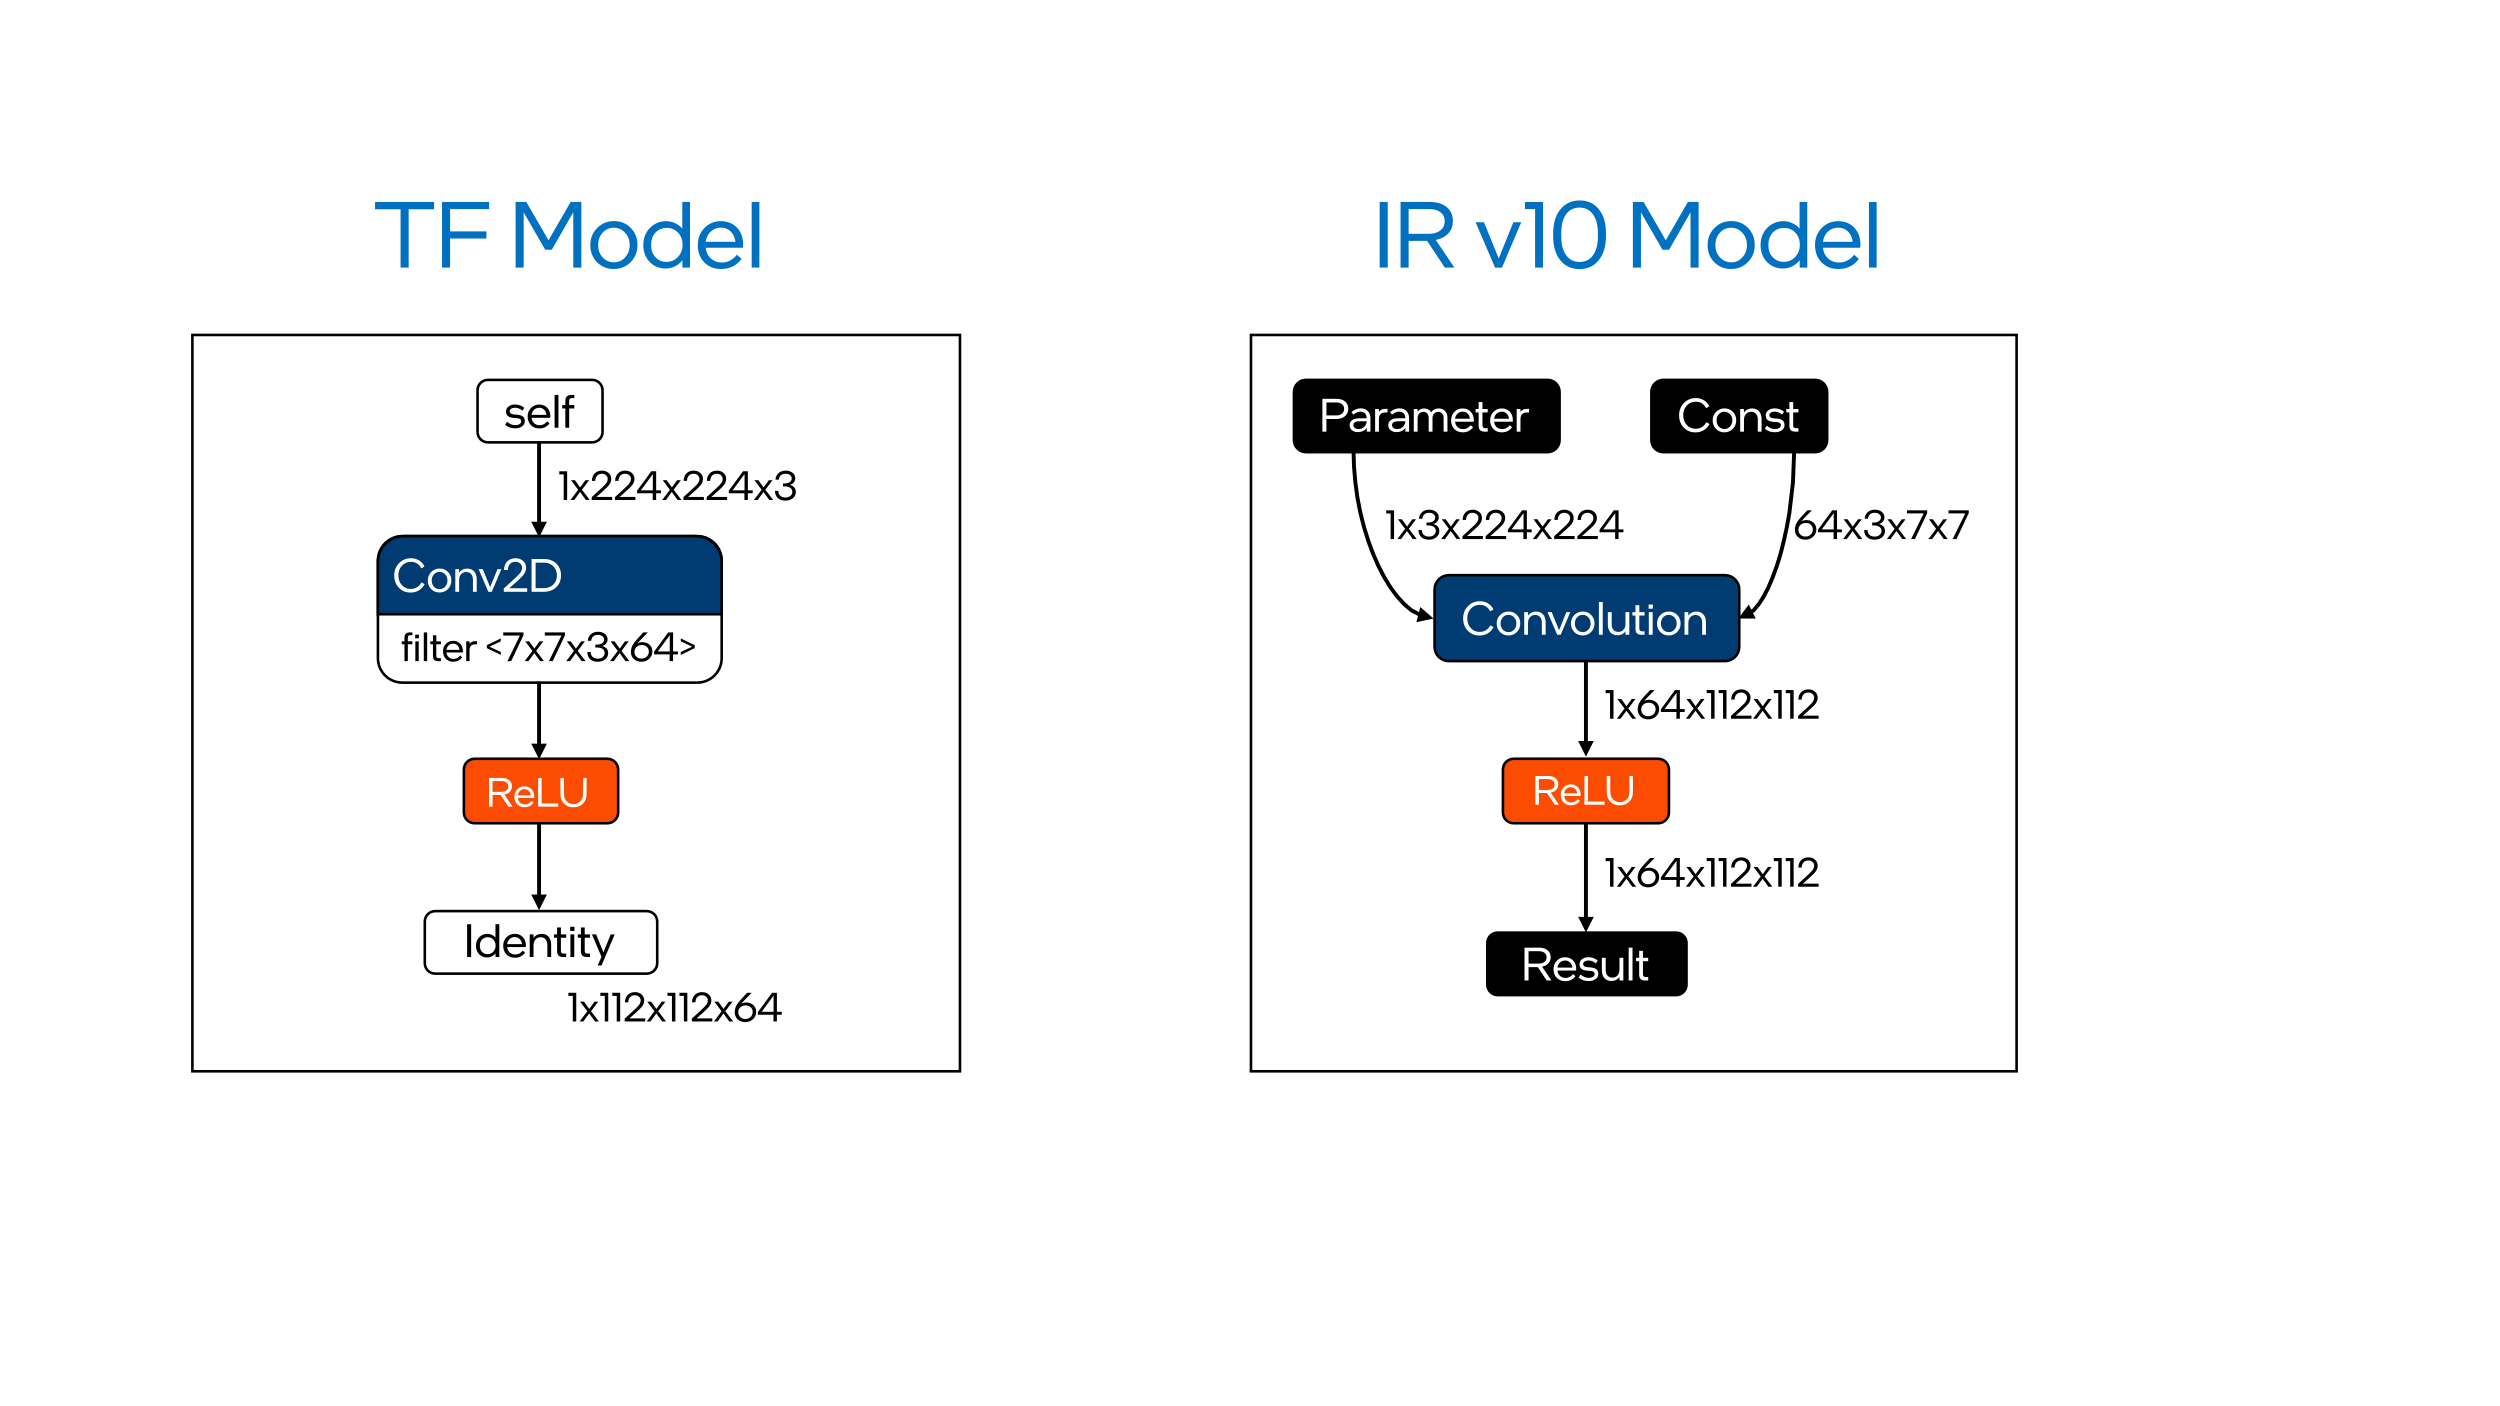 <?xml version="1.0" encoding="UTF-8"?>
<svg width="1280" height="720" overflow="hidden" version="1.1" xmlns="http://www.w3.org/2000/svg"><rect width="100%" height="100%" fill="#808080" stroke="none"/><defs><clipPath id="clip0"><rect width="1280" height="720"/></clipPath></defs><g clip-path="url(#clip0)"><path d="m0 0h1280v720h-1280z" fill="#fff"/><g transform="translate(191.08 137)" fill="#0070c0" aria-label="TF ModelIR v10 Model"><path d="m14.016-29.856h-13.056v-3.744h30.192v3.744h-13.008v29.856h-4.128z"/><path d="m35.232 0v-33.6h24.096v3.648h-19.968v11.424h18.624v3.648h-18.624v14.88z"/><path d="m101.09-33.6h5.472v33.6h-4.128v-28.32l-10.992 19.2h-3.36l-11.04-19.152v28.272h-4.128v-33.6h5.472l11.376 19.632z"/><path d="m135.31-11.568q0 5.232-3.504 8.784-3.504 3.504-8.64 3.504t-8.592-3.504q-3.408-3.504-3.408-8.736t3.504-8.736q3.504-3.552 8.64-3.552t8.544 3.504q3.456 3.504 3.456 8.736zm-20.16 0.048q0 3.744 2.304 6.288 2.352 2.544 5.808 2.544 3.408 0 5.712-2.544 2.352-2.544 2.352-6.336 0-3.696-2.352-6.24-2.352-2.592-5.76-2.592t-5.76 2.544q-2.304 2.544-2.304 6.336z"/><path d="m158.26-33.6h3.936v33.6h-3.888v-3.744q-1.584 2.016-3.84 3.12-2.208 1.104-4.752 1.104-4.848 0-8.16-3.36-3.264-3.408-3.264-8.64 0-5.28 3.36-8.736 3.408-3.504 8.352-3.504 2.4 0 4.512 1.008 2.16 0.96 3.744 2.784zm-8.112 30.672q3.504 0 5.856-2.496 2.4-2.544 2.4-6.24 0-3.744-2.304-6.192t-5.76-2.448q-3.552 0-5.808 2.4t-2.256 6.288 2.208 6.288 5.664 2.4z"/><path d="m178.42-2.592q2.304 0 4.224-0.96 1.968-1.008 3.6-3.024l2.352 2.16q-1.968 2.592-4.608 3.888-2.64 1.248-5.904 1.248-5.232 0-8.592-3.408-3.312-3.456-3.312-8.832 0-5.232 3.408-8.736t8.4-3.504q5.088 0 8.256 3.312t3.168 8.64q0 0.384-0.048 0.912-0.048 0.48-0.096 0.72h-19.056q0.384 3.408 2.64 5.52 2.304 2.064 5.568 2.064zm-0.384-17.856q-3.024 0-5.184 1.968t-2.64 5.28h15.264q-0.432-3.36-2.448-5.28-2.016-1.968-4.992-1.968z"/><path d="m193.78-33.6h3.936v33.6h-3.936z"/><path d="m515.31 0v-33.6h4.128v33.6z"/><path d="m544.01-14.16 9.552 14.16h-4.896l-9.072-13.68h-9.456v13.68h-4.128v-33.6h14.784q5.664 0 8.832 2.64 3.168 2.592 3.168 7.152 0 3.744-2.304 6.288t-6.48 3.36zm4.608-9.552q0-2.928-2.112-4.56-2.064-1.68-5.808-1.68h-10.56v12.672h10.224q3.792 0 6-1.728 2.256-1.776 2.256-4.704z"/><path d="m574.39 0-9.936-23.184h4.272l7.536 18.528 7.488-18.528h4.032l-9.84 23.184z"/><path d="m594.89-29.952h-5.184v-3.648h9.216v33.6h-4.032z"/><path d="m604.15-15.984v-1.536q0-7.728 3.696-12.288t9.888-4.56 9.792 4.512q3.648 4.512 3.648 12.24v1.536q0 7.728-3.696 12.288-3.648 4.56-9.84 4.56t-9.84-4.512-3.648-12.24zm13.488-14.736q-4.416 0-6.912 3.456-2.448 3.456-2.448 9.648v1.536q0 6.24 2.496 9.744 2.496 3.456 6.912 3.456t6.864-3.456q2.496-3.456 2.496-9.648v-1.536q0-6.24-2.496-9.696-2.496-3.504-6.912-3.504z"/><path d="m673.13-33.6h5.472v33.6h-4.128v-28.32l-10.992 19.2h-3.36l-11.04-19.152v28.272h-4.128v-33.6h5.472l11.376 19.632z"/><path d="m707.35-11.568q0 5.232-3.504 8.784-3.504 3.504-8.64 3.504t-8.592-3.504q-3.408-3.504-3.408-8.736t3.504-8.736q3.504-3.552 8.64-3.552t8.544 3.504q3.456 3.504 3.456 8.736zm-20.16 0.048q0 3.744 2.304 6.288 2.352 2.544 5.808 2.544 3.408 0 5.712-2.544 2.352-2.544 2.352-6.336 0-3.696-2.352-6.24-2.352-2.592-5.76-2.592t-5.76 2.544q-2.304 2.544-2.304 6.336z"/><path d="m730.3-33.6h3.936v33.6h-3.888v-3.744q-1.584 2.016-3.84 3.12-2.208 1.104-4.752 1.104-4.848 0-8.16-3.36-3.264-3.408-3.264-8.64 0-5.28 3.36-8.736 3.408-3.504 8.352-3.504 2.4 0 4.512 1.008 2.16 0.96 3.744 2.784zm-8.112 30.672q3.504 0 5.856-2.496 2.4-2.544 2.4-6.24 0-3.744-2.304-6.192t-5.76-2.448q-3.552 0-5.808 2.4t-2.256 6.288 2.208 6.288 5.664 2.4z"/><path d="m750.46-2.592q2.304 0 4.224-0.96 1.968-1.008 3.6-3.024l2.352 2.16q-1.968 2.592-4.608 3.888-2.64 1.248-5.904 1.248-5.232 0-8.592-3.408-3.312-3.456-3.312-8.832 0-5.232 3.408-8.736t8.4-3.504q5.088 0 8.256 3.312t3.168 8.64q0 0.384-0.048 0.912-0.048 0.48-0.096 0.72h-19.056q0.384 3.408 2.64 5.52 2.304 2.064 5.568 2.064zm-0.384-17.856q-3.024 0-5.184 1.968t-2.64 5.28h15.264q-0.432-3.36-2.448-5.28-2.016-1.968-4.992-1.968z"/><path d="m765.82-33.6h3.936v33.6h-3.936z"/></g><g fill="#fff" stroke="#000" stroke-miterlimit="8" stroke-width="1.333"><path d="m98.5 171.5h393v377h-393z"/><path d="m640.5 171.5h392v377h-392z"/><path d="m244.5 199.83c0-2.946 2.388-5.334 5.334-5.334h53.333c2.945 0 5.333 2.388 5.333 5.334v21.333c0 2.945-2.388 5.333-5.333 5.333h-53.333c-2.946 0-5.334-2.388-5.334-5.333z" fill-rule="evenodd"/></g><g transform="translate(258.1 219)" aria-label="self"><path d="m10.608-3.384q0 1.632-1.392 2.664t-3.624 1.032q-1.464 0-2.76-0.456-1.272-0.48-2.304-1.416l1.008-1.488q1.104 0.912 2.064 1.32t2.04 0.408q1.392 0 2.232-0.528 0.864-0.552 0.864-1.416 0-0.888-0.72-1.272-0.72-0.408-2.376-0.432-2.424-0.096-3.552-0.888-1.104-0.792-1.104-2.472 0-1.536 1.272-2.544 1.296-1.032 3.312-1.032 1.368 0 2.568 0.432t2.184 1.272l-0.936 1.464q-0.984-0.792-1.896-1.152t-1.944-0.36q-1.176 0-1.944 0.528-0.744 0.528-0.744 1.296 0 0.84 0.672 1.224t2.136 0.456q2.616 0.072 3.768 0.864 1.176 0.792 1.176 2.496z"/><path d="m18.168-1.296q1.152 0 2.112-0.48 0.984-0.504 1.8-1.512l1.176 1.08q-0.984 1.296-2.304 1.944-1.32 0.624-2.952 0.624-2.616 0-4.296-1.704-1.656-1.728-1.656-4.416 0-2.616 1.704-4.368t4.2-1.752q2.544 0 4.128 1.656t1.584 4.32q0 0.192-0.024 0.456-0.024 0.24-0.048 0.36h-9.528q0.192 1.704 1.32 2.76 1.152 1.032 2.784 1.032zm-0.192-8.928q-1.512 0-2.592 0.984t-1.32 2.64h7.632q-0.216-1.68-1.224-2.64-1.008-0.984-2.496-0.984z"/><path d="m25.848-16.8h1.968v16.8h-1.968z"/><path d="m31.344-9.864h-1.584v-1.728h1.584v-2.184q0-1.464 0.768-2.232 0.792-0.792 2.256-0.792h1.584v1.632h-1.296q-0.672 0-1.008 0.36t-0.336 1.08v2.136h2.64v1.728h-2.64v9.864h-1.968z"/></g><path d="m193.5 287c0-6.903 5.597-12.5 12.5-12.5h151c6.904 0 12.5 5.597 12.5 12.5v50c0 6.904-5.596 12.5-12.5 12.5h-151c-6.903 0-12.5-5.596-12.5-12.5z" fill="#fff" fill-rule="evenodd" stroke="#000" stroke-miterlimit="8" stroke-width="1.333"/><path d="m206.68 274.5h149.64c7.278 0 13.178 5.9 13.178 13.179v26.821h-176v-26.821c0-7.279 5.9-13.179 13.178-13.179z" fill="#003C71" fill-rule="evenodd" stroke="#000" stroke-miterlimit="8" stroke-width="1.333"/><g transform="translate(200.96 303)" fill="#fff" aria-label="Conv2D"><path d="m3-8.424q0 3 1.8 4.992 1.8 1.968 4.512 1.968 1.824 0 3.192-0.84 1.392-0.84 2.376-2.52l1.584 0.912q-1.08 2.064-2.952 3.192-1.848 1.104-4.248 1.104-3.648 0-6.024-2.472-2.352-2.472-2.352-6.288 0-3.744 2.448-6.264 2.472-2.544 6.144-2.544 2.328 0 4.104 1.104 1.8 1.08 2.808 3.096l-1.656 0.984q-0.936-1.704-2.232-2.52t-3.072-0.816q-2.76 0-4.608 1.968-1.824 1.968-1.824 4.944z"/><path d="m30.144-5.784q0 2.616-1.752 4.392-1.752 1.752-4.32 1.752t-4.296-1.752q-1.704-1.752-1.704-4.368t1.752-4.368q1.752-1.776 4.32-1.776t4.272 1.752q1.728 1.752 1.728 4.368zm-10.08 0.024q0 1.872 1.152 3.144 1.176 1.272 2.904 1.272 1.704 0 2.856-1.272 1.176-1.272 1.176-3.168 0-1.848-1.176-3.12-1.176-1.296-2.88-1.296t-2.88 1.272q-1.152 1.272-1.152 3.168z"/><path d="m32.16-11.592h1.92v1.8q0.696-1.008 1.752-1.536 1.08-0.552 2.4-0.552 2.304 0 3.6 1.488t1.296 4.08v6.312h-1.944v-6.192q0-1.824-0.912-2.88-0.888-1.056-2.496-1.056-1.656 0-2.664 1.128t-1.008 2.928v6.072h-1.944z"/><path d="m49.056 0-4.968-11.592h2.136l3.768 9.264 3.744-9.264h2.016l-4.92 11.592z"/><path d="m68.952 0h-11.976v-1.68l5.808-5.328q2.064-1.872 2.808-2.976t0.744-2.352q0-1.32-0.984-2.16-0.96-0.864-2.4-0.864-1.776 0-2.808 1.104-1.008 1.08-1.08 3.048h-1.968q0.048-2.736 1.632-4.344 1.608-1.632 4.272-1.632 2.352 0 3.864 1.368 1.536 1.344 1.536 3.432 0 1.68-0.936 3.12-0.912 1.416-3.48 3.672l-4.248 3.792h9.216z"/><path d="m71.208 0v-16.8h6.312q3.936 0 6.336 2.328 2.424 2.328 2.424 6.048 0 3.696-2.448 6.072-2.448 2.352-6.36 2.352zm12.984-8.376q0-2.88-1.872-4.704-1.848-1.848-4.824-1.848h-4.224v13.056h4.224q2.976 0 4.824-1.824 1.872-1.824 1.872-4.68z"/></g><path d="m237.5 394c0-3.037 2.463-5.5 5.5-5.5h68c3.038 0 5.5 2.463 5.5 5.5v22c0 3.038-2.462 5.5-5.5 5.5h-68c-3.037 0-5.5-2.462-5.5-5.5z" fill="#FC4C02" fill-rule="evenodd" stroke="#000" stroke-miterlimit="8" stroke-width="1.333"/><g transform="translate(249.01 413)" fill="#fff" aria-label="ReLU"><path d="m9.24-6.195 4.179 6.195h-2.142l-3.969-5.985h-4.137v5.985h-1.806v-14.7h6.468q2.478 0 3.864 1.155 1.386 1.134 1.386 3.129 0 1.638-1.008 2.751t-2.835 1.47zm2.016-4.179q0-1.281-0.924-1.995-0.903-0.735-2.541-0.735h-4.62v5.544h4.473q1.659 0 2.625-0.756 0.987-0.777 0.987-2.058z"/><path d="m19.719-1.134q1.008 0 1.848-0.42 0.861-0.441 1.575-1.323l1.029 0.945q-0.861 1.134-2.016 1.701-1.155 0.546-2.583 0.546-2.289 0-3.759-1.491-1.449-1.512-1.449-3.864 0-2.289 1.491-3.822t3.675-1.533q2.226 0 3.612 1.449t1.386 3.78q0 0.168-0.021 0.399-0.021 0.21-0.042 0.315h-8.337q0.168 1.491 1.155 2.415 1.008 0.903 2.436 0.903zm-0.168-7.812q-1.323 0-2.268 0.861t-1.155 2.31h6.678q-0.189-1.47-1.071-2.31-0.882-0.861-2.184-0.861z"/><path d="m26.502 0v-14.7h1.806v13.083h8.484v1.617z"/><path d="m44.646-1.281q2.184 0 3.528-1.47 1.365-1.491 1.365-3.864v-8.085h1.785v8.127q0 3.108-1.848 5.019-1.848 1.89-4.872 1.89t-4.851-1.89q-1.827-1.911-1.827-5.019v-8.127h1.806v8.085q0 2.373 1.365 3.864 1.365 1.47 3.549 1.47z"/></g><path d="m217.5 471.83c0-2.945 2.388-5.333 5.333-5.333h108.33c2.945 0 5.333 2.388 5.333 5.333v21.334c0 2.945-2.388 5.333-5.333 5.333h-108.33c-2.945 0-5.333-2.388-5.333-5.333z" fill="#fff" fill-rule="evenodd" stroke="#000" stroke-miterlimit="8" stroke-width="1.333"/><g transform="translate(237.43 490)" aria-label="Identity"><path d="m1.728 0v-16.8h2.064v16.8z"/><path d="m16.248-16.8h1.968v16.8h-1.944v-1.872q-0.792 1.008-1.92 1.56-1.104 0.552-2.376 0.552-2.424 0-4.08-1.68-1.632-1.704-1.632-4.32 0-2.64 1.68-4.368 1.704-1.752 4.176-1.752 1.2 0 2.256 0.504 1.08 0.48 1.872 1.392zm-4.056 15.336q1.752 0 2.928-1.248 1.2-1.272 1.2-3.12 0-1.872-1.152-3.096t-2.88-1.224q-1.776 0-2.904 1.2t-1.128 3.144 1.104 3.144 2.832 1.2z"/><path d="m26.328-1.296q1.152 0 2.112-0.48 0.984-0.504 1.8-1.512l1.176 1.08q-0.984 1.296-2.304 1.944-1.32 0.624-2.952 0.624-2.616 0-4.296-1.704-1.656-1.728-1.656-4.416 0-2.616 1.704-4.368t4.2-1.752q2.544 0 4.128 1.656t1.584 4.32q0 0.192-0.024 0.456-0.024 0.24-0.048 0.36h-9.528q0.192 1.704 1.32 2.76 1.152 1.032 2.784 1.032zm-0.192-8.928q-1.512 0-2.592 0.984t-1.32 2.64h7.632q-0.216-1.68-1.224-2.64-1.008-0.984-2.496-0.984z"/><path d="m33.792-11.592h1.92v1.8q0.696-1.008 1.752-1.536 1.08-0.552 2.4-0.552 2.304 0 3.6 1.488t1.296 4.08v6.312h-1.944v-6.192q0-1.824-0.912-2.88-0.888-1.056-2.496-1.056-1.656 0-2.664 1.128t-1.008 2.928v6.072h-1.944z"/><path d="m47.808-3.096v-6.768h-1.584v-1.728h1.584v-3.552h1.944v3.552h2.688v1.728h-2.688v6.6q0 0.768 0.336 1.152 0.36 0.36 1.08 0.36h1.272v1.752h-1.56q-1.608 0-2.352-0.744-0.72-0.744-0.72-2.352z"/><path d="m54.528-15.48h2.16v2.136h-2.16zm0.096 15.48v-11.592h1.968v11.592z"/><path d="m60-3.096v-6.768h-1.584v-1.728h1.584v-3.552h1.944v3.552h2.688v1.728h-2.688v6.6q0 0.768 0.336 1.152 0.36 0.36 1.08 0.36h1.272v1.752h-1.56q-1.608 0-2.352-0.744-0.72-0.744-0.72-2.352z"/><path d="m70.536-0.096-4.896-11.496h2.136l3.744 9.216 3.744-9.216h2.04l-6.744 15.912h-2.016z"/></g><path transform="matrix(-1 0 0 1 276 226)" d="m1-2.1362e-6 9e-5 42.479h-2l-9.1e-5 -42.479zm3 41.145-4 8-4-8z"/><g transform="translate(285.78 256)" aria-label="1x224x224x3"><path d="m2.835-13.104h-2.268v-1.596h4.032v14.7h-1.764z"/><path d="m8.211 0h-1.911l3.948-5.229-3.675-4.914h2.016l2.667 3.717 2.709-3.717h1.89l-3.675 4.893 4.011 5.25h-1.995l-2.982-4.095z"/><path d="m27.657 0h-10.479v-1.47l5.082-4.662q1.806-1.638 2.457-2.604t0.651-2.058q0-1.155-0.861-1.89-0.84-0.756-2.1-0.756-1.554 0-2.457 0.966-0.882 0.945-0.945 2.667h-1.722q0.042-2.394 1.428-3.801 1.407-1.428 3.738-1.428 2.058 0 3.381 1.197 1.344 1.176 1.344 3.003 0 1.47-0.819 2.73-0.798 1.239-3.045 3.213l-3.717 3.318h8.064z"/><path d="m39.543 0h-10.479v-1.47l5.082-4.662q1.806-1.638 2.457-2.604t0.651-2.058q0-1.155-0.861-1.89-0.84-0.756-2.1-0.756-1.554 0-2.457 0.966-0.882 0.945-0.945 2.667h-1.722q0.042-2.394 1.428-3.801 1.407-1.428 3.738-1.428 2.058 0 3.381 1.197 1.344 1.176 1.344 3.003 0 1.47-0.819 2.73-0.798 1.239-3.045 3.213l-3.717 3.318h8.064z"/><path d="m48.405-3.465h-7.98v-1.344l7.266-9.891h2.478v9.744h2.478v1.491h-2.478v3.465h-1.764zm0.063-9.807-6.111 8.316h6.111z"/><path d="m55.167 0h-1.911l3.948-5.229-3.675-4.914h2.016l2.667 3.717 2.709-3.717h1.89l-3.675 4.893 4.011 5.25h-1.995l-2.982-4.095z"/><path d="m74.613 0h-10.479v-1.47l5.082-4.662q1.806-1.638 2.457-2.604t0.651-2.058q0-1.155-0.861-1.89-0.84-0.756-2.1-0.756-1.554 0-2.457 0.966-0.882 0.945-0.945 2.667h-1.722q0.042-2.394 1.428-3.801 1.407-1.428 3.738-1.428 2.058 0 3.381 1.197 1.344 1.176 1.344 3.003 0 1.47-0.819 2.73-0.798 1.239-3.045 3.213l-3.717 3.318h8.064z"/><path d="m86.499 0h-10.479v-1.47l5.082-4.662q1.806-1.638 2.457-2.604t0.651-2.058q0-1.155-0.861-1.89-0.84-0.756-2.1-0.756-1.554 0-2.457 0.966-0.882 0.945-0.945 2.667h-1.722q0.042-2.394 1.428-3.801 1.407-1.428 3.738-1.428 2.058 0 3.381 1.197 1.344 1.176 1.344 3.003 0 1.47-0.819 2.73-0.798 1.239-3.045 3.213l-3.717 3.318h8.064z"/><path d="m95.361-3.465h-7.98v-1.344l7.266-9.891h2.478v9.744h2.478v1.491h-2.478v3.465h-1.764zm0.063-9.807-6.111 8.316h6.111z"/><path d="m102.12 0h-1.911l3.948-5.229-3.675-4.914h2.016l2.667 3.717 2.709-3.717h1.89l-3.675 4.893 4.011 5.25h-1.995l-2.982-4.095z"/><path d="m116.4-1.26q1.491 0 2.478-0.819 1.008-0.84 1.008-2.079 0-1.302-1.029-2.058-1.008-0.756-2.814-0.756h-0.924v-1.491h0.882q1.659 0 2.625-0.714 0.966-0.735 0.966-1.869 0-1.05-0.882-1.722t-2.31-0.672q-1.512 0-2.415 0.819-0.882 0.798-0.987 2.205h-1.722q0.063-1.974 1.491-3.297 1.449-1.323 3.717-1.323 2.163 0 3.528 1.113 1.386 1.092 1.386 2.73 0 1.218-0.714 2.121-0.693 0.903-2.016 1.365 1.512 0.42 2.268 1.323t0.756 2.31q0 1.869-1.512 3.15-1.512 1.26-3.822 1.26-2.457 0-3.906-1.323-1.428-1.344-1.449-3.675h1.701q0.084 1.638 1.029 2.52 0.966 0.882 2.667 0.882z"/></g><path d="m277 349v33.102h-2v-33.102zm3 31.769-4 8-4-8z"/><path d="m277 421v38.346h-2v-38.346zm3 37.013-4 8-4-8z"/><g transform="translate(290.44 523)" aria-label="1x112x112x64"><path d="m2.835-13.104h-2.268v-1.596h4.032v14.7h-1.764z"/><path d="m8.211 0h-1.911l3.948-5.229-3.675-4.914h2.016l2.667 3.717 2.709-3.717h1.89l-3.675 4.893 4.011 5.25h-1.995l-2.982-4.095z"/><path d="m19.215-13.104h-2.268v-1.596h4.032v14.7h-1.764z"/><path d="m25.326-13.104h-2.268v-1.596h4.032v14.7h-1.764z"/><path d="m39.879 0h-10.479v-1.47l5.082-4.662q1.806-1.638 2.457-2.604t0.651-2.058q0-1.155-0.861-1.89-0.84-0.756-2.1-0.756-1.554 0-2.457 0.966-0.882 0.945-0.945 2.667h-1.722q0.042-2.394 1.428-3.801 1.407-1.428 3.738-1.428 2.058 0 3.381 1.197 1.344 1.176 1.344 3.003 0 1.47-0.819 2.73-0.798 1.239-3.045 3.213l-3.717 3.318h8.064z"/><path d="m42.588 0h-1.911l3.948-5.229-3.675-4.914h2.016l2.667 3.717 2.709-3.717h1.89l-3.675 4.893 4.011 5.25h-1.995l-2.982-4.095z"/><path d="m53.592-13.104h-2.268v-1.596h4.032v14.7h-1.764z"/><path d="m59.703-13.104h-2.268v-1.596h4.032v14.7h-1.764z"/><path d="m74.256 0h-10.479v-1.47l5.082-4.662q1.806-1.638 2.457-2.604t0.651-2.058q0-1.155-0.861-1.89-0.84-0.756-2.1-0.756-1.554 0-2.457 0.966-0.882 0.945-0.945 2.667h-1.722q0.042-2.394 1.428-3.801 1.407-1.428 3.738-1.428 2.058 0 3.381 1.197 1.344 1.176 1.344 3.003 0 1.47-0.819 2.73-0.798 1.239-3.045 3.213l-3.717 3.318h8.064z"/><path d="m76.965 0h-1.911l3.948-5.229-3.675-4.914h2.016l2.667 3.717 2.709-3.717h1.89l-3.675 4.893 4.011 5.25h-1.995l-2.982-4.095z"/><path d="m91.602-9.723q2.268 0 3.696 1.344t1.428 3.465q0 2.226-1.638 3.738-1.617 1.491-4.032 1.491-2.289 0-3.801-1.407-1.512-1.428-1.512-3.612 0-1.764 0.756-3.297 0.777-1.533 2.646-3.528l2.94-3.171h2.268v0.042l-3.927 4.053q-0.357 0.378-0.693 0.756t-0.651 0.756q0.567-0.315 1.197-0.462 0.63-0.168 1.323-0.168zm3.318 4.83q0-1.491-0.987-2.415t-2.604-0.924-2.709 0.987q-1.071 0.966-1.071 2.436 0 1.554 1.008 2.541 1.029 0.987 2.562 0.987 1.659 0 2.73-1.029t1.071-2.583z"/><path d="m105.57-3.465h-7.98v-1.344l7.266-9.891h2.478v9.744h2.478v1.491h-2.478v3.465h-1.764zm0.063-9.807-6.111 8.316h6.111z"/></g><g aria-label="filter &lt;7x7x3x64&gt;"><path d="m207.09 329.87h-1.386v-1.512h1.386v-1.911q0-1.281 0.672-1.953 0.693-0.693 1.974-0.693h1.386v1.428h-1.134q-0.588 0-0.882 0.315t-0.294 0.945v1.869h2.31v1.512h-2.31v8.631h-1.722zm5.481-4.914h1.89v1.869h-1.89zm0.084 13.545v-10.143h1.722v10.143z"/><path d="m216.98 323.8h1.722v14.7h-1.722z"/><path d="m221.68 335.79v-5.922h-1.386v-1.512h1.386v-3.108h1.701v3.108h2.352v1.512h-2.352v5.775q0 0.672 0.294 1.008 0.315 0.315 0.945 0.315h1.113v1.533h-1.365q-1.407 0-2.058-0.651-0.63-0.651-0.63-2.058z"/><path d="m232.18 337.37q1.008 0 1.848-0.42 0.861-0.441 1.575-1.323l1.029 0.945q-0.861 1.134-2.016 1.701-1.155 0.546-2.583 0.546-2.289 0-3.759-1.491-1.449-1.512-1.449-3.864 0-2.289 1.491-3.822t3.675-1.533q2.226 0 3.612 1.449t1.386 3.78q0 0.168-0.021 0.399-0.021 0.21-0.042 0.315h-8.337q0.168 1.491 1.155 2.415 1.008 0.903 2.436 0.903zm-0.168-7.812q-1.323 0-2.268 0.861t-1.155 2.31h6.678q-0.189-1.47-1.071-2.31-0.882-0.861-2.184-0.861z"/><path d="m238.71 328.36h1.68v1.281q0.462-0.672 1.197-1.008t1.743-0.336h0.924v1.617h-0.945q-1.449 0-2.184 0.756-0.714 0.756-0.714 2.289v5.544h-1.701z"/><path d="m256.4 333.8v1.512l-7.14-3.465v-1.512l7.14-3.465v1.512l-5.838 2.709z"/><path d="m268.01 325.23-6.279 13.272h-1.953l6.426-13.125h-8.547v-1.575h10.353z"/><path d="m270.55 338.5h-1.911l3.948-5.229-3.675-4.914h2.016l2.667 3.717 2.709-3.717h1.89l-3.675 4.893 4.011 5.25h-1.995l-2.982-4.095z"/><path d="m289.28 325.23-6.279 13.272h-1.953l6.426-13.125h-8.547v-1.575h10.353z"/><path d="m291.82 338.5h-1.911l3.948-5.229-3.675-4.914h2.016l2.667 3.717 2.709-3.717h1.89l-3.675 4.893 4.011 5.25h-1.995l-2.982-4.095z"/><path d="m306.1 337.24q1.491 0 2.478-0.819 1.008-0.84 1.008-2.079 0-1.302-1.029-2.058-1.008-0.756-2.814-0.756h-0.924v-1.491h0.882q1.659 0 2.625-0.714 0.966-0.735 0.966-1.869 0-1.05-0.882-1.722t-2.31-0.672q-1.512 0-2.415 0.819-0.882 0.798-0.987 2.205h-1.722q0.063-1.974 1.491-3.297 1.449-1.323 3.717-1.323 2.163 0 3.528 1.113 1.386 1.092 1.386 2.73 0 1.218-0.714 2.121-0.693 0.903-2.016 1.365 1.512 0.42 2.268 1.323t0.756 2.31q0 1.869-1.512 3.15-1.512 1.26-3.822 1.26-2.457 0-3.906-1.323-1.428-1.344-1.449-3.675h1.701q0.084 1.638 1.029 2.52 0.966 0.882 2.667 0.882z"/><path d="m314.25 338.5h-1.911l3.948-5.229-3.675-4.914h2.016l2.667 3.717 2.709-3.717h1.89l-3.675 4.893 4.011 5.25h-1.995l-2.982-4.095z"/><path d="m328.89 328.78q2.268 0 3.696 1.344t1.428 3.465q0 2.226-1.638 3.738-1.617 1.491-4.032 1.491-2.289 0-3.801-1.407-1.512-1.428-1.512-3.612 0-1.764 0.756-3.297 0.777-1.533 2.646-3.528l2.94-3.171h2.268v0.042l-3.927 4.053q-0.357 0.378-0.693 0.756t-0.651 0.756q0.567-0.315 1.197-0.462 0.63-0.168 1.323-0.168zm3.318 4.83q0-1.491-0.987-2.415t-2.604-0.924-2.709 0.987q-1.071 0.966-1.071 2.436 0 1.554 1.008 2.541 1.029 0.987 2.562 0.987 1.659 0 2.73-1.029t1.071-2.583z"/><path d="m342.85 335.04h-7.98v-1.344l7.266-9.891h2.478v9.744h2.478v1.491h-2.478v3.465h-1.764zm0.063-9.807-6.111 8.316h6.111z"/><path d="m348.56 328.38v-1.512l7.14 3.465v1.512l-7.14 3.465v-1.512l5.838-2.709z"/></g><path d="m662.5 200.67c0-3.406 2.761-6.167 6.167-6.167h123.67c3.406 0 6.167 2.761 6.167 6.167v24.666c0 3.406-2.761 6.167-6.167 6.167h-123.67c-3.406 0-6.167-2.761-6.167-6.167z" fill-rule="evenodd" stroke="#000" stroke-miterlimit="8" stroke-width="1.333"/><g transform="translate(675.5 221)" fill="#fff" aria-label="Parameter"><path d="m1.56 0v-16.8h7.296q2.76 0 4.344 1.392 1.608 1.368 1.608 3.72 0 2.376-1.728 3.816-1.728 1.416-4.608 1.416h-4.848v6.456zm11.136-11.64q0-1.536-1.032-2.4-1.032-0.888-2.88-0.888h-5.16v6.624h4.992q1.872 0 2.976-0.888 1.104-0.912 1.104-2.448z"/><path d="m26.16 0h-1.896v-1.896q-0.696 1.008-1.896 1.584-1.176 0.552-2.544 0.552-1.92 0-3.12-0.96-1.2-0.984-1.2-2.568 0-1.752 1.344-2.64 1.344-0.912 3.984-0.912h3.408q-0.024-1.632-0.864-2.52-0.816-0.888-2.352-0.888-0.912 0-1.8 0.384t-1.752 1.176l-1.032-1.296q1.008-0.96 2.208-1.44 1.2-0.504 2.568-0.504 2.328 0 3.624 1.392 1.32 1.368 1.32 3.792zm-1.92-5.328h-3.384q-1.752 0-2.592 0.48t-0.84 1.512q0 0.864 0.72 1.44 0.744 0.576 1.896 0.576 1.728 0 2.904-1.104 1.2-1.128 1.296-2.904z"/><path d="m28.56-11.592h1.92v1.464q0.528-0.768 1.368-1.152t1.992-0.384h1.056v1.848h-1.08q-1.656 0-2.496 0.864-0.816 0.864-0.816 2.616v6.336h-1.944z"/><path d="m45.96 0h-1.896v-1.896q-0.696 1.008-1.896 1.584-1.176 0.552-2.544 0.552-1.92 0-3.12-0.96-1.2-0.984-1.2-2.568 0-1.752 1.344-2.64 1.344-0.912 3.984-0.912h3.408q-0.024-1.632-0.864-2.52-0.816-0.888-2.352-0.888-0.912 0-1.8 0.384t-1.752 1.176l-1.032-1.296q1.008-0.96 2.208-1.44 1.2-0.504 2.568-0.504 2.328 0 3.624 1.392 1.32 1.368 1.32 3.792zm-1.92-5.328h-3.384q-1.752 0-2.592 0.48t-0.84 1.512q0 0.864 0.72 1.44 0.744 0.576 1.896 0.576 1.728 0 2.904-1.104 1.2-1.128 1.296-2.904z"/><path d="m48.36-11.592h1.92v1.392q0.648-0.84 1.464-1.248 0.84-0.432 1.872-0.432 1.2 0 2.136 0.504t1.488 1.464q0.648-0.96 1.632-1.464 1.008-0.504 2.256-0.504 2.04 0 3.24 1.32 1.224 1.32 1.224 3.432v7.128h-1.968v-7.008q0-1.464-0.744-2.28-0.72-0.84-2.04-0.84-1.296 0-2.112 0.912-0.792 0.888-0.792 2.328v6.888h-1.944v-7.008q0-1.464-0.744-2.28-0.72-0.84-2.04-0.84-1.296 0-2.112 0.912-0.792 0.888-0.792 2.328v6.888h-1.944z"/><path d="m73.584-1.296q1.152 0 2.112-0.48 0.984-0.504 1.8-1.512l1.176 1.08q-0.984 1.296-2.304 1.944-1.32 0.624-2.952 0.624-2.616 0-4.296-1.704-1.656-1.728-1.656-4.416 0-2.616 1.704-4.368t4.2-1.752q2.544 0 4.128 1.656t1.584 4.32q0 0.192-0.024 0.456-0.024 0.24-0.048 0.36h-9.528q0.192 1.704 1.32 2.76 1.152 1.032 2.784 1.032zm-0.192-8.928q-1.512 0-2.592 0.984t-1.32 2.64h7.632q-0.216-1.68-1.224-2.64-1.008-0.984-2.496-0.984z"/><path d="m81.576-3.096v-6.768h-1.584v-1.728h1.584v-3.552h1.944v3.552h2.688v1.728h-2.688v6.6q0 0.768 0.336 1.152 0.36 0.36 1.08 0.36h1.272v1.752h-1.56q-1.608 0-2.352-0.744-0.72-0.744-0.72-2.352z"/><path d="m93.576-1.296q1.152 0 2.112-0.48 0.984-0.504 1.8-1.512l1.176 1.08q-0.984 1.296-2.304 1.944-1.32 0.624-2.952 0.624-2.616 0-4.296-1.704-1.656-1.728-1.656-4.416 0-2.616 1.704-4.368t4.2-1.752q2.544 0 4.128 1.656t1.584 4.32q0 0.192-0.024 0.456-0.024 0.24-0.048 0.36h-9.528q0.192 1.704 1.32 2.76 1.152 1.032 2.784 1.032zm-0.192-8.928q-1.512 0-2.592 0.984t-1.32 2.64h7.632q-0.216-1.68-1.224-2.64-1.008-0.984-2.496-0.984z"/><path d="m101.04-11.592h1.92v1.464q0.528-0.768 1.368-1.152t1.992-0.384h1.056v1.848h-1.08q-1.656 0-2.496 0.864-0.816 0.864-0.816 2.616v6.336h-1.944z"/></g><path d="m845.5 200.67c0-3.406 2.761-6.167 6.167-6.167h77.666c3.406 0 6.167 2.761 6.167 6.167v24.666c0 3.406-2.761 6.167-6.167 6.167h-77.666c-3.406 0-6.167-2.761-6.167-6.167z" fill-rule="evenodd" stroke="#000" stroke-miterlimit="8" stroke-width="1.333"/><g transform="translate(858.81 221)" fill="#fff" aria-label="Const"><path d="m3-8.424q0 3 1.8 4.992 1.8 1.968 4.512 1.968 1.824 0 3.192-0.84 1.392-0.84 2.376-2.52l1.584 0.912q-1.08 2.064-2.952 3.192-1.848 1.104-4.248 1.104-3.648 0-6.024-2.472-2.352-2.472-2.352-6.288 0-3.744 2.448-6.264 2.472-2.544 6.144-2.544 2.328 0 4.104 1.104 1.8 1.08 2.808 3.096l-1.656 0.984q-0.936-1.704-2.232-2.52t-3.072-0.816q-2.76 0-4.608 1.968-1.824 1.968-1.824 4.944z"/><path d="m30.144-5.784q0 2.616-1.752 4.392-1.752 1.752-4.32 1.752t-4.296-1.752q-1.704-1.752-1.704-4.368t1.752-4.368q1.752-1.776 4.32-1.776t4.272 1.752q1.728 1.752 1.728 4.368zm-10.08 0.024q0 1.872 1.152 3.144 1.176 1.272 2.904 1.272 1.704 0 2.856-1.272 1.176-1.272 1.176-3.168 0-1.848-1.176-3.12-1.176-1.296-2.88-1.296t-2.88 1.272q-1.152 1.272-1.152 3.168z"/><path d="m32.16-11.592h1.92v1.8q0.696-1.008 1.752-1.536 1.08-0.552 2.4-0.552 2.304 0 3.6 1.488t1.296 4.08v6.312h-1.944v-6.192q0-1.824-0.912-2.88-0.888-1.056-2.496-1.056-1.656 0-2.664 1.128t-1.008 2.928v6.072h-1.944z"/><path d="m54.864-3.384q0 1.632-1.392 2.664t-3.624 1.032q-1.464 0-2.76-0.456-1.272-0.48-2.304-1.416l1.008-1.488q1.104 0.912 2.064 1.32t2.04 0.408q1.392 0 2.232-0.528 0.864-0.552 0.864-1.416 0-0.888-0.72-1.272-0.72-0.408-2.376-0.432-2.424-0.096-3.552-0.888-1.104-0.792-1.104-2.472 0-1.536 1.272-2.544 1.296-1.032 3.312-1.032 1.368 0 2.568 0.432t2.184 1.272l-0.936 1.464q-0.984-0.792-1.896-1.152t-1.944-0.36q-1.176 0-1.944 0.528-0.744 0.528-0.744 1.296 0 0.84 0.672 1.224t2.136 0.456q2.616 0.072 3.768 0.864 1.176 0.792 1.176 2.496z"/><path d="m57.36-3.096v-6.768h-1.584v-1.728h1.584v-3.552h1.944v3.552h2.688v1.728h-2.688v6.6q0 0.768 0.336 1.152 0.36 0.36 1.08 0.36h1.272v1.752h-1.56q-1.608 0-2.352-0.744-0.72-0.744-0.72-2.352z"/></g><path d="m734.5 301.83c0-4.05 3.283-7.333 7.333-7.333h141.33c4.05 0 7.333 3.283 7.333 7.333v29.334c0 4.05-3.283 7.333-7.333 7.333h-141.33c-4.05 0-7.333-3.283-7.333-7.333z" fill="#003C71" fill-rule="evenodd" stroke="#000" stroke-miterlimit="8" stroke-width="1.333"/><g transform="translate(748.24 325)" fill="#fff" aria-label="Convolution"><path d="m3-8.424q0 3 1.8 4.992 1.8 1.968 4.512 1.968 1.824 0 3.192-0.84 1.392-0.84 2.376-2.52l1.584 0.912q-1.08 2.064-2.952 3.192-1.848 1.104-4.248 1.104-3.648 0-6.024-2.472-2.352-2.472-2.352-6.288 0-3.744 2.448-6.264 2.472-2.544 6.144-2.544 2.328 0 4.104 1.104 1.8 1.08 2.808 3.096l-1.656 0.984q-0.936-1.704-2.232-2.52t-3.072-0.816q-2.76 0-4.608 1.968-1.824 1.968-1.824 4.944z"/><path d="m30.144-5.784q0 2.616-1.752 4.392-1.752 1.752-4.32 1.752t-4.296-1.752q-1.704-1.752-1.704-4.368t1.752-4.368q1.752-1.776 4.32-1.776t4.272 1.752q1.728 1.752 1.728 4.368zm-10.08 0.024q0 1.872 1.152 3.144 1.176 1.272 2.904 1.272 1.704 0 2.856-1.272 1.176-1.272 1.176-3.168 0-1.848-1.176-3.12-1.176-1.296-2.88-1.296t-2.88 1.272q-1.152 1.272-1.152 3.168z"/><path d="m32.16-11.592h1.92v1.8q0.696-1.008 1.752-1.536 1.08-0.552 2.4-0.552 2.304 0 3.6 1.488t1.296 4.08v6.312h-1.944v-6.192q0-1.824-0.912-2.88-0.888-1.056-2.496-1.056-1.656 0-2.664 1.128t-1.008 2.928v6.072h-1.944z"/><path d="m49.056 0-4.968-11.592h2.136l3.768 9.264 3.744-9.264h2.016l-4.92 11.592z"/><path d="m68.16-5.784q0 2.616-1.752 4.392-1.752 1.752-4.32 1.752t-4.296-1.752q-1.704-1.752-1.704-4.368t1.752-4.368q1.752-1.776 4.32-1.776t4.272 1.752q1.728 1.752 1.728 4.368zm-10.08 0.024q0 1.872 1.152 3.144 1.176 1.272 2.904 1.272 1.704 0 2.856-1.272 1.176-1.272 1.176-3.168 0-1.848-1.176-3.12-1.176-1.296-2.88-1.296t-2.88 1.272q-1.152 1.272-1.152 3.168z"/><path d="m70.392-16.8h1.968v16.8h-1.968z"/><path d="m85.968 0h-1.944v-1.776q-0.696 1.008-1.752 1.536-1.056 0.504-2.4 0.504-2.28 0-3.6-1.488-1.296-1.488-1.296-4.056v-6.312h1.968v6.192q0 1.824 0.888 2.88 0.912 1.056 2.52 1.056 1.632 0 2.64-1.128t1.008-2.928v-6.072h1.968z"/><path d="m89.136-3.096v-6.768h-1.584v-1.728h1.584v-3.552h1.944v3.552h2.688v1.728h-2.688v6.6q0 0.768 0.336 1.152 0.36 0.36 1.08 0.36h1.272v1.752h-1.56q-1.608 0-2.352-0.744-0.72-0.744-0.72-2.352z"/><path d="m95.856-15.48h2.16v2.136h-2.16zm0.096 15.48v-11.592h1.968v11.592z"/><path d="m112.22-5.784q0 2.616-1.752 4.392-1.752 1.752-4.32 1.752t-4.296-1.752q-1.704-1.752-1.704-4.368t1.752-4.368q1.752-1.776 4.32-1.776t4.272 1.752q1.728 1.752 1.728 4.368zm-10.08 0.024q0 1.872 1.152 3.144 1.176 1.272 2.904 1.272 1.704 0 2.856-1.272 1.176-1.272 1.176-3.168 0-1.848-1.176-3.12-1.176-1.296-2.88-1.296t-2.88 1.272q-1.152 1.272-1.152 3.168z"/><path d="m114.24-11.592h1.92v1.8q0.696-1.008 1.752-1.536 1.08-0.552 2.4-0.552 2.304 0 3.6 1.488t1.296 4.08v6.312h-1.944v-6.192q0-1.824-0.912-2.88-0.888-1.056-2.496-1.056-1.656 0-2.664 1.128t-1.008 2.928v6.072h-1.944z"/></g><path transform="matrix(1.837e-16 1 1 -1.837e-16 693 231)" d="m0.031-1 8.027 0.251 8.052 0.692 7.865 1.07 7.743 1.511 7.427 1.888 7.113 2.203 6.804 2.52 6.308 2.776 5.811 3.031 5.254 3.228 4.64 3.432 3.957 3.638 3.238 3.756 2.628 5.024-1.772 0.927-2.575-4.922 0.129 0.189-3.125-3.625 0.081 0.083-3.875-3.562 0.082 0.068-4.562-3.375 0.071 0.048-5.188-3.188 0.061 0.035-5.75-3 0.06 0.029-6.25-2.75 0.055 0.022-6.75-2.5 0.051 0.017-7.062-2.188 0.05 0.014-7.375-1.875 0.055 0.012-7.688-1.5 0.057 0.009-7.812-1.062 0.049 0.005-8-0.688 0.054 0.003-8-0.25zm87.517 33.189-1.861 8.748-5.882-6.738z"/><path d="m919.62 231.04-0.627 16.039-1.82 15.568-1.322 7.425-1.57 7.096-1.697 6.79-1.954 6.302-2.142 5.796-2.212 5.246-2.415 4.64-2.556 3.962-2.697 3.289-2.101 1.363-1.088-1.678 1.97-1.278-0.229 0.204 2.562-3.125-0.067 0.092 2.5-3.875-0.047 0.081 2.375-4.563-0.034 0.073 2.187-5.187-0.016 0.042 2.125-5.75-0.017 0.05 1.937-6.25-0.015 0.054 1.688-6.75-7e-3 0.026 1.563-7.062-8e-3 0.041 1.312-7.375-8e-3 0.059 1.812-15.5-6e-3 0.077 0.625-16zm-20.68 85.663-8.945-0.014 5.379-7.147z"/><g transform="translate(709.16 276)" aria-label="1x3x224x22464x3x7x7"><path d="m2.835-13.104h-2.268v-1.596h4.032v14.7h-1.764z"/><path d="m8.211 0h-1.911l3.948-5.229-3.675-4.914h2.016l2.667 3.717 2.709-3.717h1.89l-3.675 4.893 4.011 5.25h-1.995l-2.982-4.095z"/><path d="m22.491-1.26q1.491 0 2.478-0.819 1.008-0.84 1.008-2.079 0-1.302-1.029-2.058-1.008-0.756-2.814-0.756h-0.924v-1.491h0.882q1.659 0 2.625-0.714 0.966-0.735 0.966-1.869 0-1.05-0.882-1.722t-2.31-0.672q-1.512 0-2.415 0.819-0.882 0.798-0.987 2.205h-1.722q0.063-1.974 1.491-3.297 1.449-1.323 3.717-1.323 2.163 0 3.528 1.113 1.386 1.092 1.386 2.73 0 1.218-0.714 2.121-0.693 0.903-2.016 1.365 1.512 0.42 2.268 1.323t0.756 2.31q0 1.869-1.512 3.15-1.512 1.26-3.822 1.26-2.457 0-3.906-1.323-1.428-1.344-1.449-3.675h1.701q0.084 1.638 1.029 2.52 0.966 0.882 2.667 0.882z"/><path d="m30.639 0h-1.911l3.948-5.229-3.675-4.914h2.016l2.667 3.717 2.709-3.717h1.89l-3.675 4.893 4.011 5.25h-1.995l-2.982-4.095z"/><path d="m50.085 0h-10.479v-1.47l5.082-4.662q1.806-1.638 2.457-2.604t0.651-2.058q0-1.155-0.861-1.89-0.84-0.756-2.1-0.756-1.554 0-2.457 0.966-0.882 0.945-0.945 2.667h-1.722q0.042-2.394 1.428-3.801 1.407-1.428 3.738-1.428 2.058 0 3.381 1.197 1.344 1.176 1.344 3.003 0 1.47-0.819 2.73-0.798 1.239-3.045 3.213l-3.717 3.318h8.064z"/><path d="m61.971 0h-10.479v-1.47l5.082-4.662q1.806-1.638 2.457-2.604t0.651-2.058q0-1.155-0.861-1.89-0.84-0.756-2.1-0.756-1.554 0-2.457 0.966-0.882 0.945-0.945 2.667h-1.722q0.042-2.394 1.428-3.801 1.407-1.428 3.738-1.428 2.058 0 3.381 1.197 1.344 1.176 1.344 3.003 0 1.47-0.819 2.73-0.798 1.239-3.045 3.213l-3.717 3.318h8.064z"/><path d="m70.833-3.465h-7.98v-1.344l7.266-9.891h2.478v9.744h2.478v1.491h-2.478v3.465h-1.764zm0.063-9.807-6.111 8.316h6.111z"/><path d="m77.595 0h-1.911l3.948-5.229-3.675-4.914h2.016l2.667 3.717 2.709-3.717h1.89l-3.675 4.893 4.011 5.25h-1.995l-2.982-4.095z"/><path d="m97.041 0h-10.479v-1.47l5.082-4.662q1.806-1.638 2.457-2.604t0.651-2.058q0-1.155-0.861-1.89-0.84-0.756-2.1-0.756-1.554 0-2.457 0.966-0.882 0.945-0.945 2.667h-1.722q0.042-2.394 1.428-3.801 1.407-1.428 3.738-1.428 2.058 0 3.381 1.197 1.344 1.176 1.344 3.003 0 1.47-0.819 2.73-0.798 1.239-3.045 3.213l-3.717 3.318h8.064z"/><path d="m108.93 0h-10.479v-1.47l5.082-4.662q1.806-1.638 2.457-2.604t0.651-2.058q0-1.155-0.861-1.89-0.84-0.756-2.1-0.756-1.554 0-2.457 0.966-0.882 0.945-0.945 2.667h-1.722q0.042-2.394 1.428-3.801 1.407-1.428 3.738-1.428 2.058 0 3.381 1.197 1.344 1.176 1.344 3.003 0 1.47-0.819 2.73-0.798 1.239-3.045 3.213l-3.717 3.318h8.064z"/><path d="m117.79-3.465h-7.98v-1.344l7.266-9.891h2.478v9.744h2.478v1.491h-2.478v3.465h-1.764zm0.063-9.807-6.111 8.316h6.111z"/><path d="m215.68-9.723q2.268 0 3.696 1.344t1.428 3.465q0 2.226-1.638 3.738-1.617 1.491-4.032 1.491-2.289 0-3.801-1.407-1.512-1.428-1.512-3.612 0-1.764 0.756-3.297 0.777-1.533 2.646-3.528l2.94-3.171h2.268v0.042l-3.927 4.053q-0.357 0.378-0.693 0.756t-0.651 0.756q0.567-0.315 1.197-0.462 0.63-0.168 1.323-0.168zm3.318 4.83q0-1.491-0.987-2.415t-2.604-0.924-2.709 0.987q-1.071 0.966-1.071 2.436 0 1.554 1.008 2.541 1.029 0.987 2.562 0.987 1.659 0 2.73-1.029t1.071-2.583z"/><path d="m229.64-3.465h-7.98v-1.344l7.266-9.891h2.478v9.744h2.478v1.491h-2.478v3.465h-1.764zm0.063-9.807-6.111 8.316h6.111z"/><path d="m236.4 0h-1.911l3.948-5.229-3.675-4.914h2.016l2.667 3.717 2.709-3.717h1.89l-3.675 4.893 4.011 5.25h-1.995l-2.982-4.095z"/><path d="m250.68-1.26q1.491 0 2.478-0.819 1.008-0.84 1.008-2.079 0-1.302-1.029-2.058-1.008-0.756-2.814-0.756h-0.924v-1.491h0.882q1.659 0 2.625-0.714 0.966-0.735 0.966-1.869 0-1.05-0.882-1.722t-2.31-0.672q-1.512 0-2.415 0.819-0.882 0.798-0.987 2.205h-1.722q0.063-1.974 1.491-3.297 1.449-1.323 3.717-1.323 2.163 0 3.528 1.113 1.386 1.092 1.386 2.73 0 1.218-0.714 2.121-0.693 0.903-2.016 1.365 1.512 0.42 2.268 1.323t0.756 2.31q0 1.869-1.512 3.15-1.512 1.26-3.822 1.26-2.457 0-3.906-1.323-1.428-1.344-1.449-3.675h1.701q0.084 1.638 1.029 2.52 0.966 0.882 2.667 0.882z"/><path d="m258.83 0h-1.911l3.948-5.229-3.675-4.914h2.016l2.667 3.717 2.709-3.717h1.89l-3.675 4.893 4.011 5.25h-1.995l-2.982-4.095z"/><path d="m277.56-13.272-6.279 13.272h-1.953l6.426-13.125h-8.547v-1.575h10.353z"/><path d="m280.1 0h-1.911l3.948-5.229-3.675-4.914h2.016l2.667 3.717 2.709-3.717h1.89l-3.675 4.893 4.011 5.25h-1.995l-2.982-4.095z"/><path d="m298.84-13.272-6.279 13.272h-1.953l6.426-13.125h-8.547v-1.575h10.353z"/></g><path d="m769.5 394c0-3.037 2.463-5.5 5.5-5.5h74c3.038 0 5.5 2.463 5.5 5.5v22c0 3.038-2.462 5.5-5.5 5.5h-74c-3.037 0-5.5-2.462-5.5-5.5z" fill="#FC4C02" fill-rule="evenodd" stroke="#000" stroke-miterlimit="8" stroke-width="1.333"/><g transform="translate(784.74 412)" fill="#fff" aria-label="ReLU"><path d="m9.24-6.195 4.179 6.195h-2.142l-3.969-5.985h-4.137v5.985h-1.806v-14.7h6.468q2.478 0 3.864 1.155 1.386 1.134 1.386 3.129 0 1.638-1.008 2.751t-2.835 1.47zm2.016-4.179q0-1.281-0.924-1.995-0.903-0.735-2.541-0.735h-4.62v5.544h4.473q1.659 0 2.625-0.756 0.987-0.777 0.987-2.058z"/><path d="m19.719-1.134q1.008 0 1.848-0.42 0.861-0.441 1.575-1.323l1.029 0.945q-0.861 1.134-2.016 1.701-1.155 0.546-2.583 0.546-2.289 0-3.759-1.491-1.449-1.512-1.449-3.864 0-2.289 1.491-3.822t3.675-1.533q2.226 0 3.612 1.449t1.386 3.78q0 0.168-0.021 0.399-0.021 0.21-0.042 0.315h-8.337q0.168 1.491 1.155 2.415 1.008 0.903 2.436 0.903zm-0.168-7.812q-1.323 0-2.268 0.861t-1.155 2.31h6.678q-0.189-1.47-1.071-2.31-0.882-0.861-2.184-0.861z"/><path d="m26.502 0v-14.7h1.806v13.083h8.484v1.617z"/><path d="m44.646-1.281q2.184 0 3.528-1.47 1.365-1.491 1.365-3.864v-8.085h1.785v8.127q0 3.108-1.848 5.019-1.848 1.89-4.872 1.89t-4.851-1.89q-1.827-1.911-1.827-5.019v-8.127h1.806v8.085q0 2.373 1.365 3.864 1.365 1.47 3.549 1.47z"/></g><path d="m761.5 482.83c0-2.946 2.388-5.334 5.334-5.334h91.333c2.945 0 5.333 2.388 5.333 5.334v21.333c0 2.945-2.388 5.333-5.333 5.333h-91.333c-2.946 0-5.334-2.388-5.334-5.333z" fill-rule="evenodd" stroke="#000" stroke-miterlimit="8" stroke-width="1.333"/><g transform="translate(778.99 502)" fill="#fff" aria-label="Result"><path d="m10.56-7.08 4.776 7.08h-2.448l-4.536-6.84h-4.728v6.84h-2.064v-16.8h7.392q2.832 0 4.416 1.32 1.584 1.296 1.584 3.576 0 1.872-1.152 3.144t-3.24 1.68zm2.304-4.776q0-1.464-1.056-2.28-1.032-0.84-2.904-0.84h-5.28v6.336h5.112q1.896 0 3-0.864 1.128-0.888 1.128-2.352z"/><path d="m22.536-1.296q1.152 0 2.112-0.48 0.984-0.504 1.8-1.512l1.176 1.08q-0.984 1.296-2.304 1.944-1.32 0.624-2.952 0.624-2.616 0-4.296-1.704-1.656-1.728-1.656-4.416 0-2.616 1.704-4.368t4.2-1.752q2.544 0 4.128 1.656t1.584 4.32q0 0.192-0.024 0.456-0.024 0.24-0.048 0.36h-9.528q0.192 1.704 1.32 2.76 1.152 1.032 2.784 1.032zm-0.192-8.928q-1.512 0-2.592 0.984t-1.32 2.64h7.632q-0.216-1.68-1.224-2.64-1.008-0.984-2.496-0.984z"/><path d="m39.336-3.384q0 1.632-1.392 2.664t-3.624 1.032q-1.464 0-2.76-0.456-1.272-0.48-2.304-1.416l1.008-1.488q1.104 0.912 2.064 1.32t2.04 0.408q1.392 0 2.232-0.528 0.864-0.552 0.864-1.416 0-0.888-0.72-1.272-0.72-0.408-2.376-0.432-2.424-0.096-3.552-0.888-1.104-0.792-1.104-2.472 0-1.536 1.272-2.544 1.296-1.032 3.312-1.032 1.368 0 2.568 0.432t2.184 1.272l-0.936 1.464q-0.984-0.792-1.896-1.152t-1.944-0.36q-1.176 0-1.944 0.528-0.744 0.528-0.744 1.296 0 0.84 0.672 1.224t2.136 0.456q2.616 0.072 3.768 0.864 1.176 0.792 1.176 2.496z"/><path d="m52.152 0h-1.944v-1.776q-0.696 1.008-1.752 1.536-1.056 0.504-2.4 0.504-2.28 0-3.6-1.488-1.296-1.488-1.296-4.056v-6.312h1.968v6.192q0 1.824 0.888 2.88 0.912 1.056 2.52 1.056 1.632 0 2.64-1.128t1.008-2.928v-6.072h1.968z"/><path d="m54.888-16.8h1.968v16.8h-1.968z"/><path d="m60.264-3.096v-6.768h-1.584v-1.728h1.584v-3.552h1.944v3.552h2.688v1.728h-2.688v6.6q0 0.768 0.336 1.152 0.36 0.36 1.08 0.36h1.272v1.752h-1.56q-1.608 0-2.352-0.744-0.72-0.744-0.72-2.352z"/></g><path transform="matrix(-1 0 0 1 812 338)" d="m1-2.1258e-6 9e-5 42.72h-2l-9.1e-5 -42.72zm3 41.386-4 8-4-8z"/><path transform="matrix(-1 0 0 1 812 421)" d="m1-1.8608e-6 9e-5 49.754h-2l-9.3e-5 -49.754zm3 48.421-4 8-4-8z"/><g transform="translate(821.51 368)" aria-label="1x64x112x1121x64x112x112"><path d="m2.835-13.104h-2.268v-1.596h4.032v14.7h-1.764z"/><path d="m8.211 0h-1.911l3.948-5.229-3.675-4.914h2.016l2.667 3.717 2.709-3.717h1.89l-3.675 4.893 4.011 5.25h-1.995l-2.982-4.095z"/><path d="m22.848-9.723q2.268 0 3.696 1.344t1.428 3.465q0 2.226-1.638 3.738-1.617 1.491-4.032 1.491-2.289 0-3.801-1.407-1.512-1.428-1.512-3.612 0-1.764 0.756-3.297 0.777-1.533 2.646-3.528l2.94-3.171h2.268v0.042l-3.927 4.053q-0.357 0.378-0.693 0.756t-0.651 0.756q0.567-0.315 1.197-0.462 0.63-0.168 1.323-0.168zm3.318 4.83q0-1.491-0.987-2.415t-2.604-0.924-2.709 0.987q-1.071 0.966-1.071 2.436 0 1.554 1.008 2.541 1.029 0.987 2.562 0.987 1.659 0 2.73-1.029t1.071-2.583z"/><path d="m36.813-3.465h-7.98v-1.344l7.266-9.891h2.478v9.744h2.478v1.491h-2.478v3.465h-1.764zm0.063-9.807-6.111 8.316h6.111z"/><path d="m43.575 0h-1.911l3.948-5.229-3.675-4.914h2.016l2.667 3.717 2.709-3.717h1.89l-3.675 4.893 4.011 5.25h-1.995l-2.982-4.095z"/><path d="m54.579-13.104h-2.268v-1.596h4.032v14.7h-1.764z"/><path d="m60.69-13.104h-2.268v-1.596h4.032v14.7h-1.764z"/><path d="m75.243 0h-10.479v-1.47l5.082-4.662q1.806-1.638 2.457-2.604t0.651-2.058q0-1.155-0.861-1.89-0.84-0.756-2.1-0.756-1.554 0-2.457 0.966-0.882 0.945-0.945 2.667h-1.722q0.042-2.394 1.428-3.801 1.407-1.428 3.738-1.428 2.058 0 3.381 1.197 1.344 1.176 1.344 3.003 0 1.47-0.819 2.73-0.798 1.239-3.045 3.213l-3.717 3.318h8.064z"/><path d="m77.952 0h-1.911l3.948-5.229-3.675-4.914h2.016l2.667 3.717 2.709-3.717h1.89l-3.675 4.893 4.011 5.25h-1.995l-2.982-4.095z"/><path d="m88.956-13.104h-2.268v-1.596h4.032v14.7h-1.764z"/><path d="m95.067-13.104h-2.268v-1.596h4.032v14.7h-1.764z"/><path d="m109.62 0h-10.479v-1.47l5.082-4.662q1.806-1.638 2.457-2.604t0.651-2.058q0-1.155-0.861-1.89-0.84-0.756-2.1-0.756-1.554 0-2.457 0.966-0.882 0.945-0.945 2.667h-1.722q0.042-2.394 1.428-3.801 1.407-1.428 3.738-1.428 2.058 0 3.381 1.197 1.344 1.176 1.344 3.003 0 1.47-0.819 2.73-0.798 1.239-3.045 3.213l-3.717 3.318h8.064z"/><path d="m2.835 72.896h-2.268v-1.596h4.032v14.7h-1.764z"/><path d="m8.211 86h-1.911l3.948-5.229-3.675-4.914h2.016l2.667 3.717 2.709-3.717h1.89l-3.675 4.893 4.011 5.25h-1.995l-2.982-4.095z"/><path d="m22.848 76.277q2.268 0 3.696 1.344t1.428 3.465q0 2.226-1.638 3.738-1.617 1.491-4.032 1.491-2.289 0-3.801-1.407-1.512-1.428-1.512-3.612 0-1.764 0.756-3.297 0.777-1.533 2.646-3.528l2.94-3.171h2.268v0.042l-3.927 4.053q-0.357 0.378-0.693 0.756t-0.651 0.756q0.567-0.315 1.197-0.462 0.63-0.168 1.323-0.168zm3.318 4.83q0-1.491-0.987-2.415t-2.604-0.924-2.709 0.987q-1.071 0.966-1.071 2.436 0 1.554 1.008 2.541 1.029 0.987 2.562 0.987 1.659 0 2.73-1.029t1.071-2.583z"/><path d="m36.813 82.535h-7.98v-1.344l7.266-9.891h2.478v9.744h2.478v1.491h-2.478v3.465h-1.764zm0.063-9.807-6.111 8.316h6.111z"/><path d="m43.575 86h-1.911l3.948-5.229-3.675-4.914h2.016l2.667 3.717 2.709-3.717h1.89l-3.675 4.893 4.011 5.25h-1.995l-2.982-4.095z"/><path d="m54.579 72.896h-2.268v-1.596h4.032v14.7h-1.764z"/><path d="m60.69 72.896h-2.268v-1.596h4.032v14.7h-1.764z"/><path d="m75.243 86h-10.479v-1.47l5.082-4.662q1.806-1.638 2.457-2.604t0.651-2.058q0-1.155-0.861-1.89-0.84-0.756-2.1-0.756-1.554 0-2.457 0.966-0.882 0.945-0.945 2.667h-1.722q0.042-2.394 1.428-3.801 1.407-1.428 3.738-1.428 2.058 0 3.381 1.197 1.344 1.176 1.344 3.003 0 1.47-0.819 2.73-0.798 1.239-3.045 3.213l-3.717 3.318h8.064z"/><path d="m77.952 86h-1.911l3.948-5.229-3.675-4.914h2.016l2.667 3.717 2.709-3.717h1.89l-3.675 4.893 4.011 5.25h-1.995l-2.982-4.095z"/><path d="m88.956 72.896h-2.268v-1.596h4.032v14.7h-1.764z"/><path d="m95.067 72.896h-2.268v-1.596h4.032v14.7h-1.764z"/><path d="m109.62 86h-10.479v-1.47l5.082-4.662q1.806-1.638 2.457-2.604t0.651-2.058q0-1.155-0.861-1.89-0.84-0.756-2.1-0.756-1.554 0-2.457 0.966-0.882 0.945-0.945 2.667h-1.722q0.042-2.394 1.428-3.801 1.407-1.428 3.738-1.428 2.058 0 3.381 1.197 1.344 1.176 1.344 3.003 0 1.47-0.819 2.73-0.798 1.239-3.045 3.213l-3.717 3.318h8.064z"/></g></g></svg>

